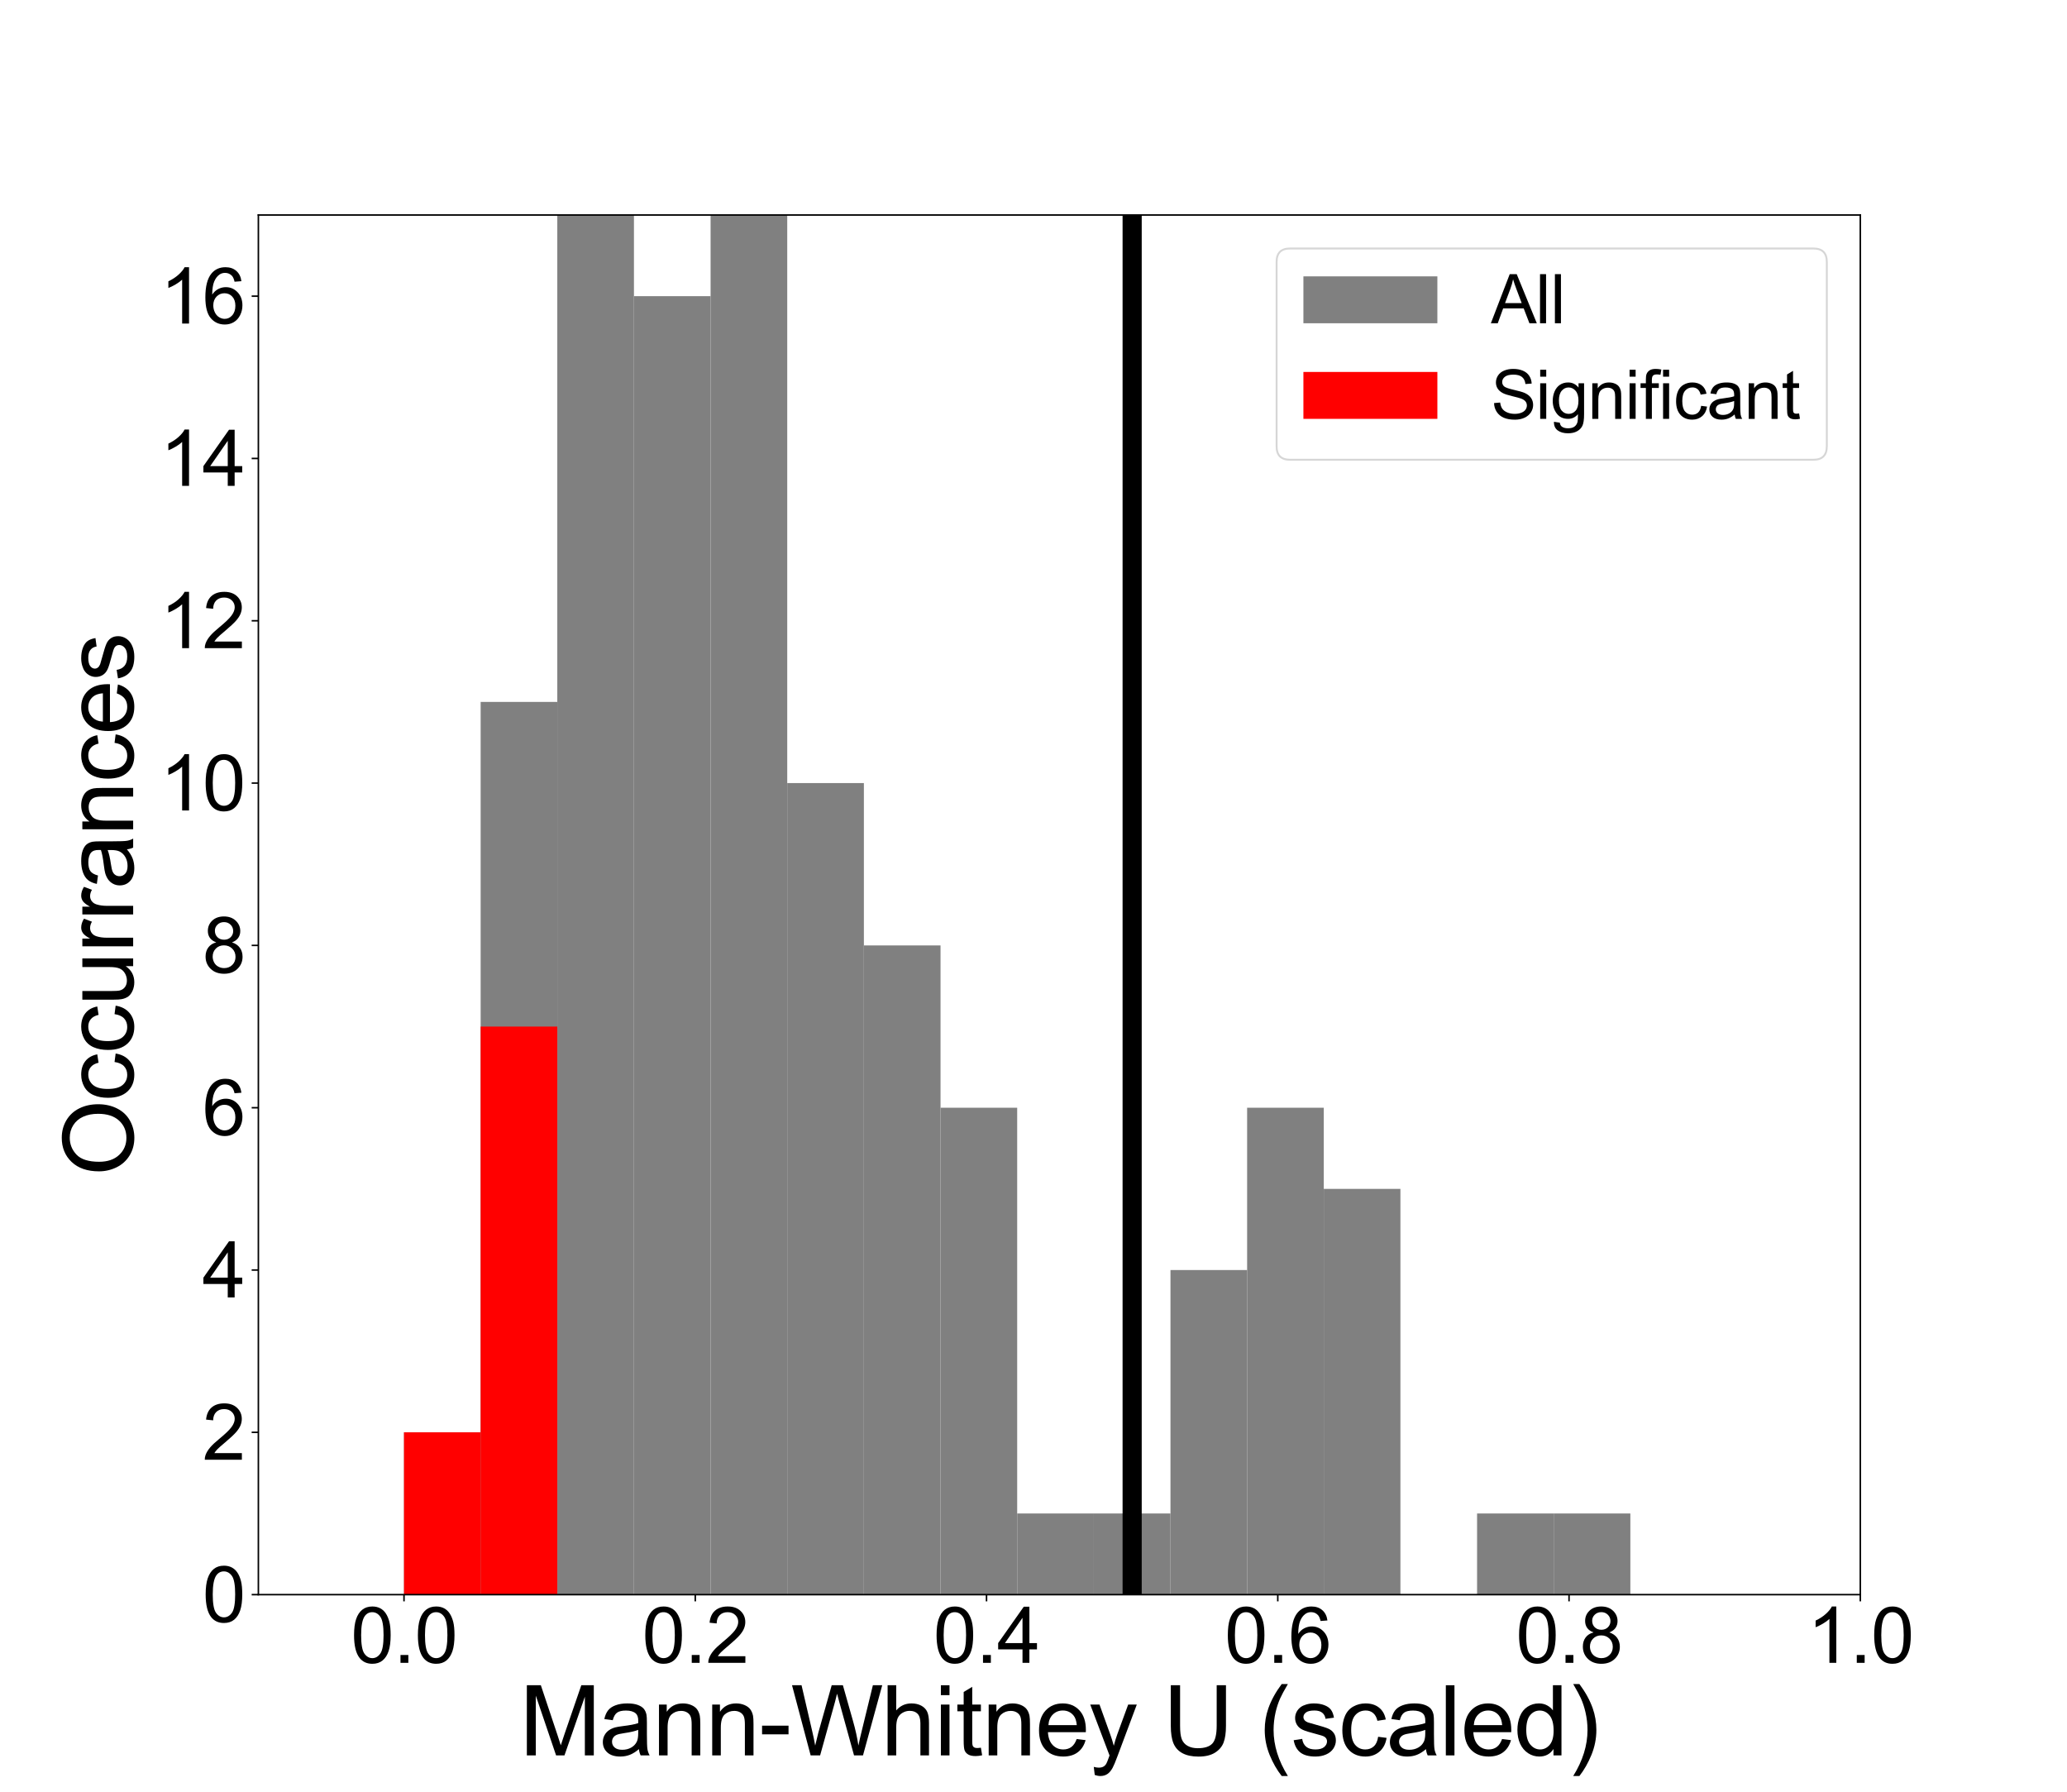 <?xml version="1.0" encoding="utf-8" standalone="no"?>
<!DOCTYPE svg PUBLIC "-//W3C//DTD SVG 1.1//EN"
  "http://www.w3.org/Graphics/SVG/1.1/DTD/svg11.dtd">
<svg height="936pt" version="1.1" viewBox="0 0 1080 936" width="1080pt" xmlns="http://www.w3.org/2000/svg" xmlns:xlink="http://www.w3.org/1999/xlink">
 <defs>
  <style type="text/css">*{stroke-linecap:butt;stroke-linejoin:round;}</style>
 </defs>
 <g id="figure_1">
  <g id="patch_1">
   <path d="M 0 936 
L 1080 936 
L 1080 0 
L 0 0 
z
" style="fill:#ffffff;"/>
  </g>
  <g id="axes_1">
   <g id="patch_2">
    <path d="M 135 833.04 
L 972 833.04 
L 972 112.32 
L 135 112.32 
z
" style="fill:#ffffff;"/>
   </g>
   <g id="patch_3">
    <path clip-path="url(#pf736b7287d)" d="M 211.091 833.04 
L 251.139 833.04 
L 251.139 748.249 
L 211.091 748.249 
z
" style="fill:#808080;"/>
   </g>
   <g id="patch_4">
    <path clip-path="url(#pf736b7287d)" d="M 251.139 833.04 
L 291.187 833.04 
L 291.187 366.692 
L 251.139 366.692 
z
" style="fill:#808080;"/>
   </g>
   <g id="patch_5">
    <path clip-path="url(#pf736b7287d)" d="M 291.187 833.04 
L 331.234 833.04 
L 331.234 112.32 
L 291.187 112.32 
z
" style="fill:#808080;"/>
   </g>
   <g id="patch_6">
    <path clip-path="url(#pf736b7287d)" d="M 331.234 833.04 
L 371.282 833.04 
L 371.282 154.715 
L 331.234 154.715 
z
" style="fill:#808080;"/>
   </g>
   <g id="patch_7">
    <path clip-path="url(#pf736b7287d)" d="M 371.282 833.04 
L 411.33 833.04 
L 411.33 112.32 
L 371.282 112.32 
z
" style="fill:#808080;"/>
   </g>
   <g id="patch_8">
    <path clip-path="url(#pf736b7287d)" d="M 411.33 833.04 
L 451.378 833.04 
L 451.378 409.087 
L 411.33 409.087 
z
" style="fill:#808080;"/>
   </g>
   <g id="patch_9">
    <path clip-path="url(#pf736b7287d)" d="M 451.378 833.04 
L 491.426 833.04 
L 491.426 493.878 
L 451.378 493.878 
z
" style="fill:#808080;"/>
   </g>
   <g id="patch_10">
    <path clip-path="url(#pf736b7287d)" d="M 491.426 833.04 
L 531.474 833.04 
L 531.474 578.668 
L 491.426 578.668 
z
" style="fill:#808080;"/>
   </g>
   <g id="patch_11">
    <path clip-path="url(#pf736b7287d)" d="M 531.474 833.04 
L 571.522 833.04 
L 571.522 790.645 
L 531.474 790.645 
z
" style="fill:#808080;"/>
   </g>
   <g id="patch_12">
    <path clip-path="url(#pf736b7287d)" d="M 571.522 833.04 
L 611.569 833.04 
L 611.569 790.645 
L 571.522 790.645 
z
" style="fill:#808080;"/>
   </g>
   <g id="patch_13">
    <path clip-path="url(#pf736b7287d)" d="M 611.569 833.04 
L 651.617 833.04 
L 651.617 663.459 
L 611.569 663.459 
z
" style="fill:#808080;"/>
   </g>
   <g id="patch_14">
    <path clip-path="url(#pf736b7287d)" d="M 651.617 833.04 
L 691.665 833.04 
L 691.665 578.668 
L 651.617 578.668 
z
" style="fill:#808080;"/>
   </g>
   <g id="patch_15">
    <path clip-path="url(#pf736b7287d)" d="M 691.665 833.04 
L 731.713 833.04 
L 731.713 621.064 
L 691.665 621.064 
z
" style="fill:#808080;"/>
   </g>
   <g id="patch_16">
    <path clip-path="url(#pf736b7287d)" d="M 731.713 833.04 
L 771.761 833.04 
L 771.761 833.04 
L 731.713 833.04 
z
" style="fill:#808080;"/>
   </g>
   <g id="patch_17">
    <path clip-path="url(#pf736b7287d)" d="M 771.761 833.04 
L 811.809 833.04 
L 811.809 790.645 
L 771.761 790.645 
z
" style="fill:#808080;"/>
   </g>
   <g id="patch_18">
    <path clip-path="url(#pf736b7287d)" d="M 811.809 833.04 
L 851.856 833.04 
L 851.856 790.645 
L 811.809 790.645 
z
" style="fill:#808080;"/>
   </g>
   <g id="patch_19">
    <path clip-path="url(#pf736b7287d)" d="M 851.856 833.04 
L 891.904 833.04 
L 891.904 833.04 
L 851.856 833.04 
z
" style="fill:#808080;"/>
   </g>
   <g id="patch_20">
    <path clip-path="url(#pf736b7287d)" d="M 891.904 833.04 
L 931.952 833.04 
L 931.952 833.04 
L 891.904 833.04 
z
" style="fill:#808080;"/>
   </g>
   <g id="patch_21">
    <path clip-path="url(#pf736b7287d)" d="M 931.952 833.04 
L 972 833.04 
L 972 833.04 
L 931.952 833.04 
z
" style="fill:#808080;"/>
   </g>
   <g id="patch_22">
    <path clip-path="url(#pf736b7287d)" d="M 211.091 833.04 
L 251.139 833.04 
L 251.139 748.249 
L 211.091 748.249 
z
" style="fill:#ff0000;"/>
   </g>
   <g id="patch_23">
    <path clip-path="url(#pf736b7287d)" d="M 251.139 833.04 
L 291.187 833.04 
L 291.187 536.273 
L 251.139 536.273 
z
" style="fill:#ff0000;"/>
   </g>
   <g id="patch_24">
    <path clip-path="url(#pf736b7287d)" d="M 291.187 833.04 
L 331.234 833.04 
L 331.234 833.04 
L 291.187 833.04 
z
" style="fill:#ff0000;"/>
   </g>
   <g id="patch_25">
    <path clip-path="url(#pf736b7287d)" d="M 331.234 833.04 
L 371.282 833.04 
L 371.282 833.04 
L 331.234 833.04 
z
" style="fill:#ff0000;"/>
   </g>
   <g id="patch_26">
    <path clip-path="url(#pf736b7287d)" d="M 371.282 833.04 
L 411.33 833.04 
L 411.33 833.04 
L 371.282 833.04 
z
" style="fill:#ff0000;"/>
   </g>
   <g id="patch_27">
    <path clip-path="url(#pf736b7287d)" d="M 411.33 833.04 
L 451.378 833.04 
L 451.378 833.04 
L 411.33 833.04 
z
" style="fill:#ff0000;"/>
   </g>
   <g id="patch_28">
    <path clip-path="url(#pf736b7287d)" d="M 451.378 833.04 
L 491.426 833.04 
L 491.426 833.04 
L 451.378 833.04 
z
" style="fill:#ff0000;"/>
   </g>
   <g id="patch_29">
    <path clip-path="url(#pf736b7287d)" d="M 491.426 833.04 
L 531.474 833.04 
L 531.474 833.04 
L 491.426 833.04 
z
" style="fill:#ff0000;"/>
   </g>
   <g id="patch_30">
    <path clip-path="url(#pf736b7287d)" d="M 531.474 833.04 
L 571.522 833.04 
L 571.522 833.04 
L 531.474 833.04 
z
" style="fill:#ff0000;"/>
   </g>
   <g id="patch_31">
    <path clip-path="url(#pf736b7287d)" d="M 571.522 833.04 
L 611.569 833.04 
L 611.569 833.04 
L 571.522 833.04 
z
" style="fill:#ff0000;"/>
   </g>
   <g id="patch_32">
    <path clip-path="url(#pf736b7287d)" d="M 611.569 833.04 
L 651.617 833.04 
L 651.617 833.04 
L 611.569 833.04 
z
" style="fill:#ff0000;"/>
   </g>
   <g id="patch_33">
    <path clip-path="url(#pf736b7287d)" d="M 651.617 833.04 
L 691.665 833.04 
L 691.665 833.04 
L 651.617 833.04 
z
" style="fill:#ff0000;"/>
   </g>
   <g id="patch_34">
    <path clip-path="url(#pf736b7287d)" d="M 691.665 833.04 
L 731.713 833.04 
L 731.713 833.04 
L 691.665 833.04 
z
" style="fill:#ff0000;"/>
   </g>
   <g id="patch_35">
    <path clip-path="url(#pf736b7287d)" d="M 731.713 833.04 
L 771.761 833.04 
L 771.761 833.04 
L 731.713 833.04 
z
" style="fill:#ff0000;"/>
   </g>
   <g id="patch_36">
    <path clip-path="url(#pf736b7287d)" d="M 771.761 833.04 
L 811.809 833.04 
L 811.809 833.04 
L 771.761 833.04 
z
" style="fill:#ff0000;"/>
   </g>
   <g id="patch_37">
    <path clip-path="url(#pf736b7287d)" d="M 811.809 833.04 
L 851.856 833.04 
L 851.856 833.04 
L 811.809 833.04 
z
" style="fill:#ff0000;"/>
   </g>
   <g id="patch_38">
    <path clip-path="url(#pf736b7287d)" d="M 851.856 833.04 
L 891.904 833.04 
L 891.904 833.04 
L 851.856 833.04 
z
" style="fill:#ff0000;"/>
   </g>
   <g id="patch_39">
    <path clip-path="url(#pf736b7287d)" d="M 891.904 833.04 
L 931.952 833.04 
L 931.952 833.04 
L 891.904 833.04 
z
" style="fill:#ff0000;"/>
   </g>
   <g id="patch_40">
    <path clip-path="url(#pf736b7287d)" d="M 931.952 833.04 
L 972 833.04 
L 972 833.04 
L 931.952 833.04 
z
" style="fill:#ff0000;"/>
   </g>
   <g id="matplotlib.axis_1">
    <g id="xtick_1">
     <g id="line2d_1">
      <defs>
       <path d="M 0 0 
L 0 3.5 
" id="m71aa6d4d23" style="stroke:#000000;stroke-width:0.8;"/>
      </defs>
      <g>
       <use style="stroke:#000000;stroke-width:0.8;" x="211.091" xlink:href="#m71aa6d4d23" y="833.04"/>
      </g>
     </g>
     <g id="text_1">
      <!-- 0.0 -->
      <g transform="translate(183.291 868.671)scale(0.4 -0.4)">
       <defs>
        <path d="M 266 2259 
Q 266 3072 433 3567 
Q 600 4063 929 4331 
Q 1259 4600 1759 4600 
Q 2128 4600 2406 4451 
Q 2684 4303 2865 4023 
Q 3047 3744 3150 3342 
Q 3253 2941 3253 2259 
Q 3253 1453 3087 958 
Q 2922 463 2592 192 
Q 2263 -78 1759 -78 
Q 1097 -78 719 397 
Q 266 969 266 2259 
z
M 844 2259 
Q 844 1131 1108 757 
Q 1372 384 1759 384 
Q 2147 384 2411 759 
Q 2675 1134 2675 2259 
Q 2675 3391 2411 3762 
Q 2147 4134 1753 4134 
Q 1366 4134 1134 3806 
Q 844 3388 844 2259 
z
" id="ArialMT-30" transform="scale(0.016)"/>
        <path d="M 581 0 
L 581 641 
L 1222 641 
L 1222 0 
L 581 0 
z
" id="ArialMT-2e" transform="scale(0.016)"/>
       </defs>
       <use xlink:href="#ArialMT-30"/>
       <use x="55.615" xlink:href="#ArialMT-2e"/>
       <use x="83.398" xlink:href="#ArialMT-30"/>
      </g>
     </g>
    </g>
    <g id="xtick_2">
     <g id="line2d_2">
      <g>
       <use style="stroke:#000000;stroke-width:0.8;" x="363.273" xlink:href="#m71aa6d4d23" y="833.04"/>
      </g>
     </g>
     <g id="text_2">
      <!-- 0.2 -->
      <g transform="translate(335.473 868.671)scale(0.4 -0.4)">
       <defs>
        <path d="M 3222 541 
L 3222 0 
L 194 0 
Q 188 203 259 391 
Q 375 700 629 1000 
Q 884 1300 1366 1694 
Q 2113 2306 2375 2664 
Q 2638 3022 2638 3341 
Q 2638 3675 2398 3904 
Q 2159 4134 1775 4134 
Q 1369 4134 1125 3890 
Q 881 3647 878 3216 
L 300 3275 
Q 359 3922 746 4261 
Q 1134 4600 1788 4600 
Q 2447 4600 2831 4234 
Q 3216 3869 3216 3328 
Q 3216 3053 3103 2787 
Q 2991 2522 2730 2228 
Q 2469 1934 1863 1422 
Q 1356 997 1212 845 
Q 1069 694 975 541 
L 3222 541 
z
" id="ArialMT-32" transform="scale(0.016)"/>
       </defs>
       <use xlink:href="#ArialMT-30"/>
       <use x="55.615" xlink:href="#ArialMT-2e"/>
       <use x="83.398" xlink:href="#ArialMT-32"/>
      </g>
     </g>
    </g>
    <g id="xtick_3">
     <g id="line2d_3">
      <g>
       <use style="stroke:#000000;stroke-width:0.8;" x="515.455" xlink:href="#m71aa6d4d23" y="833.04"/>
      </g>
     </g>
     <g id="text_3">
      <!-- 0.4 -->
      <g transform="translate(487.655 868.671)scale(0.4 -0.4)">
       <defs>
        <path d="M 2069 0 
L 2069 1097 
L 81 1097 
L 81 1613 
L 2172 4581 
L 2631 4581 
L 2631 1613 
L 3250 1613 
L 3250 1097 
L 2631 1097 
L 2631 0 
L 2069 0 
z
M 2069 1613 
L 2069 3678 
L 634 1613 
L 2069 1613 
z
" id="ArialMT-34" transform="scale(0.016)"/>
       </defs>
       <use xlink:href="#ArialMT-30"/>
       <use x="55.615" xlink:href="#ArialMT-2e"/>
       <use x="83.398" xlink:href="#ArialMT-34"/>
      </g>
     </g>
    </g>
    <g id="xtick_4">
     <g id="line2d_4">
      <g>
       <use style="stroke:#000000;stroke-width:0.8;" x="667.636" xlink:href="#m71aa6d4d23" y="833.04"/>
      </g>
     </g>
     <g id="text_4">
      <!-- 0.6 -->
      <g transform="translate(639.836 868.671)scale(0.4 -0.4)">
       <defs>
        <path d="M 3184 3459 
L 2625 3416 
Q 2550 3747 2413 3897 
Q 2184 4138 1850 4138 
Q 1581 4138 1378 3988 
Q 1113 3794 959 3422 
Q 806 3050 800 2363 
Q 1003 2672 1297 2822 
Q 1591 2972 1913 2972 
Q 2475 2972 2870 2558 
Q 3266 2144 3266 1488 
Q 3266 1056 3080 686 
Q 2894 316 2569 119 
Q 2244 -78 1831 -78 
Q 1128 -78 684 439 
Q 241 956 241 2144 
Q 241 3472 731 4075 
Q 1159 4600 1884 4600 
Q 2425 4600 2770 4297 
Q 3116 3994 3184 3459 
z
M 888 1484 
Q 888 1194 1011 928 
Q 1134 663 1356 523 
Q 1578 384 1822 384 
Q 2178 384 2434 671 
Q 2691 959 2691 1453 
Q 2691 1928 2437 2201 
Q 2184 2475 1800 2475 
Q 1419 2475 1153 2201 
Q 888 1928 888 1484 
z
" id="ArialMT-36" transform="scale(0.016)"/>
       </defs>
       <use xlink:href="#ArialMT-30"/>
       <use x="55.615" xlink:href="#ArialMT-2e"/>
       <use x="83.398" xlink:href="#ArialMT-36"/>
      </g>
     </g>
    </g>
    <g id="xtick_5">
     <g id="line2d_5">
      <g>
       <use style="stroke:#000000;stroke-width:0.8;" x="819.818" xlink:href="#m71aa6d4d23" y="833.04"/>
      </g>
     </g>
     <g id="text_5">
      <!-- 0.8 -->
      <g transform="translate(792.018 868.671)scale(0.4 -0.4)">
       <defs>
        <path d="M 1131 2484 
Q 781 2613 612 2850 
Q 444 3088 444 3419 
Q 444 3919 803 4259 
Q 1163 4600 1759 4600 
Q 2359 4600 2725 4251 
Q 3091 3903 3091 3403 
Q 3091 3084 2923 2848 
Q 2756 2613 2416 2484 
Q 2838 2347 3058 2040 
Q 3278 1734 3278 1309 
Q 3278 722 2862 322 
Q 2447 -78 1769 -78 
Q 1091 -78 675 323 
Q 259 725 259 1325 
Q 259 1772 486 2073 
Q 713 2375 1131 2484 
z
M 1019 3438 
Q 1019 3113 1228 2906 
Q 1438 2700 1772 2700 
Q 2097 2700 2305 2904 
Q 2513 3109 2513 3406 
Q 2513 3716 2298 3927 
Q 2084 4138 1766 4138 
Q 1444 4138 1231 3931 
Q 1019 3725 1019 3438 
z
M 838 1322 
Q 838 1081 952 856 
Q 1066 631 1291 507 
Q 1516 384 1775 384 
Q 2178 384 2440 643 
Q 2703 903 2703 1303 
Q 2703 1709 2433 1975 
Q 2163 2241 1756 2241 
Q 1359 2241 1098 1978 
Q 838 1716 838 1322 
z
" id="ArialMT-38" transform="scale(0.016)"/>
       </defs>
       <use xlink:href="#ArialMT-30"/>
       <use x="55.615" xlink:href="#ArialMT-2e"/>
       <use x="83.398" xlink:href="#ArialMT-38"/>
      </g>
     </g>
    </g>
    <g id="xtick_6">
     <g id="line2d_6">
      <g>
       <use style="stroke:#000000;stroke-width:0.8;" x="972" xlink:href="#m71aa6d4d23" y="833.04"/>
      </g>
     </g>
     <g id="text_6">
      <!-- 1.0 -->
      <g transform="translate(944.2 868.671)scale(0.4 -0.4)">
       <defs>
        <path d="M 2384 0 
L 1822 0 
L 1822 3584 
Q 1619 3391 1289 3197 
Q 959 3003 697 2906 
L 697 3450 
Q 1169 3672 1522 3987 
Q 1875 4303 2022 4600 
L 2384 4600 
L 2384 0 
z
" id="ArialMT-31" transform="scale(0.016)"/>
       </defs>
       <use xlink:href="#ArialMT-31"/>
       <use x="55.615" xlink:href="#ArialMT-2e"/>
       <use x="83.398" xlink:href="#ArialMT-30"/>
      </g>
     </g>
    </g>
    <g id="text_7">
     <!-- Mann-Whitney U (scaled) -->
     <g transform="translate(271.484 917.02)scale(0.5 -0.5)">
      <defs>
       <path d="M 475 0 
L 475 4581 
L 1388 4581 
L 2472 1338 
Q 2622 884 2691 659 
Q 2769 909 2934 1394 
L 4031 4581 
L 4847 4581 
L 4847 0 
L 4263 0 
L 4263 3834 
L 2931 0 
L 2384 0 
L 1059 3900 
L 1059 0 
L 475 0 
z
" id="ArialMT-4d" transform="scale(0.016)"/>
       <path d="M 2588 409 
Q 2275 144 1986 34 
Q 1697 -75 1366 -75 
Q 819 -75 525 192 
Q 231 459 231 875 
Q 231 1119 342 1320 
Q 453 1522 633 1644 
Q 813 1766 1038 1828 
Q 1203 1872 1538 1913 
Q 2219 1994 2541 2106 
Q 2544 2222 2544 2253 
Q 2544 2597 2384 2738 
Q 2169 2928 1744 2928 
Q 1347 2928 1158 2789 
Q 969 2650 878 2297 
L 328 2372 
Q 403 2725 575 2942 
Q 747 3159 1072 3276 
Q 1397 3394 1825 3394 
Q 2250 3394 2515 3294 
Q 2781 3194 2906 3042 
Q 3031 2891 3081 2659 
Q 3109 2516 3109 2141 
L 3109 1391 
Q 3109 606 3145 398 
Q 3181 191 3288 0 
L 2700 0 
Q 2613 175 2588 409 
z
M 2541 1666 
Q 2234 1541 1622 1453 
Q 1275 1403 1131 1340 
Q 988 1278 909 1158 
Q 831 1038 831 891 
Q 831 666 1001 516 
Q 1172 366 1500 366 
Q 1825 366 2078 508 
Q 2331 650 2450 897 
Q 2541 1088 2541 1459 
L 2541 1666 
z
" id="ArialMT-61" transform="scale(0.016)"/>
       <path d="M 422 0 
L 422 3319 
L 928 3319 
L 928 2847 
Q 1294 3394 1984 3394 
Q 2284 3394 2536 3286 
Q 2788 3178 2913 3003 
Q 3038 2828 3088 2588 
Q 3119 2431 3119 2041 
L 3119 0 
L 2556 0 
L 2556 2019 
Q 2556 2363 2490 2533 
Q 2425 2703 2258 2804 
Q 2091 2906 1866 2906 
Q 1506 2906 1245 2678 
Q 984 2450 984 1813 
L 984 0 
L 422 0 
z
" id="ArialMT-6e" transform="scale(0.016)"/>
       <path d="M 203 1375 
L 203 1941 
L 1931 1941 
L 1931 1375 
L 203 1375 
z
" id="ArialMT-2d" transform="scale(0.016)"/>
       <path d="M 1294 0 
L 78 4581 
L 700 4581 
L 1397 1578 
Q 1509 1106 1591 641 
Q 1766 1375 1797 1488 
L 2669 4581 
L 3400 4581 
L 4056 2263 
Q 4303 1400 4413 641 
Q 4500 1075 4641 1638 
L 5359 4581 
L 5969 4581 
L 4713 0 
L 4128 0 
L 3163 3491 
Q 3041 3928 3019 4028 
Q 2947 3713 2884 3491 
L 1913 0 
L 1294 0 
z
" id="ArialMT-57" transform="scale(0.016)"/>
       <path d="M 422 0 
L 422 4581 
L 984 4581 
L 984 2938 
Q 1378 3394 1978 3394 
Q 2347 3394 2619 3248 
Q 2891 3103 3008 2847 
Q 3125 2591 3125 2103 
L 3125 0 
L 2563 0 
L 2563 2103 
Q 2563 2525 2380 2717 
Q 2197 2909 1863 2909 
Q 1613 2909 1392 2779 
Q 1172 2650 1078 2428 
Q 984 2206 984 1816 
L 984 0 
L 422 0 
z
" id="ArialMT-68" transform="scale(0.016)"/>
       <path d="M 425 3934 
L 425 4581 
L 988 4581 
L 988 3934 
L 425 3934 
z
M 425 0 
L 425 3319 
L 988 3319 
L 988 0 
L 425 0 
z
" id="ArialMT-69" transform="scale(0.016)"/>
       <path d="M 1650 503 
L 1731 6 
Q 1494 -44 1306 -44 
Q 1000 -44 831 53 
Q 663 150 594 308 
Q 525 466 525 972 
L 525 2881 
L 113 2881 
L 113 3319 
L 525 3319 
L 525 4141 
L 1084 4478 
L 1084 3319 
L 1650 3319 
L 1650 2881 
L 1084 2881 
L 1084 941 
Q 1084 700 1114 631 
Q 1144 563 1211 522 
Q 1278 481 1403 481 
Q 1497 481 1650 503 
z
" id="ArialMT-74" transform="scale(0.016)"/>
       <path d="M 2694 1069 
L 3275 997 
Q 3138 488 2766 206 
Q 2394 -75 1816 -75 
Q 1088 -75 661 373 
Q 234 822 234 1631 
Q 234 2469 665 2931 
Q 1097 3394 1784 3394 
Q 2450 3394 2872 2941 
Q 3294 2488 3294 1666 
Q 3294 1616 3291 1516 
L 816 1516 
Q 847 969 1125 678 
Q 1403 388 1819 388 
Q 2128 388 2347 550 
Q 2566 713 2694 1069 
z
M 847 1978 
L 2700 1978 
Q 2663 2397 2488 2606 
Q 2219 2931 1791 2931 
Q 1403 2931 1139 2672 
Q 875 2413 847 1978 
z
" id="ArialMT-65" transform="scale(0.016)"/>
       <path d="M 397 -1278 
L 334 -750 
Q 519 -800 656 -800 
Q 844 -800 956 -737 
Q 1069 -675 1141 -563 
Q 1194 -478 1313 -144 
Q 1328 -97 1363 -6 
L 103 3319 
L 709 3319 
L 1400 1397 
Q 1534 1031 1641 628 
Q 1738 1016 1872 1384 
L 2581 3319 
L 3144 3319 
L 1881 -56 
Q 1678 -603 1566 -809 
Q 1416 -1088 1222 -1217 
Q 1028 -1347 759 -1347 
Q 597 -1347 397 -1278 
z
" id="ArialMT-79" transform="scale(0.016)"/>
       <path id="ArialMT-20" transform="scale(0.016)"/>
       <path d="M 3500 4581 
L 4106 4581 
L 4106 1934 
Q 4106 1244 3950 837 
Q 3794 431 3386 176 
Q 2978 -78 2316 -78 
Q 1672 -78 1262 144 
Q 853 366 678 786 
Q 503 1206 503 1934 
L 503 4581 
L 1109 4581 
L 1109 1938 
Q 1109 1341 1220 1058 
Q 1331 775 1601 622 
Q 1872 469 2263 469 
Q 2931 469 3215 772 
Q 3500 1075 3500 1938 
L 3500 4581 
z
" id="ArialMT-55" transform="scale(0.016)"/>
       <path d="M 1497 -1347 
Q 1031 -759 709 28 
Q 388 816 388 1659 
Q 388 2403 628 3084 
Q 909 3875 1497 4659 
L 1900 4659 
Q 1522 4009 1400 3731 
Q 1209 3300 1100 2831 
Q 966 2247 966 1656 
Q 966 153 1900 -1347 
L 1497 -1347 
z
" id="ArialMT-28" transform="scale(0.016)"/>
       <path d="M 197 991 
L 753 1078 
Q 800 744 1014 566 
Q 1228 388 1613 388 
Q 2000 388 2187 545 
Q 2375 703 2375 916 
Q 2375 1106 2209 1216 
Q 2094 1291 1634 1406 
Q 1016 1563 777 1677 
Q 538 1791 414 1992 
Q 291 2194 291 2438 
Q 291 2659 392 2848 
Q 494 3038 669 3163 
Q 800 3259 1026 3326 
Q 1253 3394 1513 3394 
Q 1903 3394 2198 3281 
Q 2494 3169 2634 2976 
Q 2775 2784 2828 2463 
L 2278 2388 
Q 2241 2644 2061 2787 
Q 1881 2931 1553 2931 
Q 1166 2931 1000 2803 
Q 834 2675 834 2503 
Q 834 2394 903 2306 
Q 972 2216 1119 2156 
Q 1203 2125 1616 2013 
Q 2213 1853 2448 1751 
Q 2684 1650 2818 1456 
Q 2953 1263 2953 975 
Q 2953 694 2789 445 
Q 2625 197 2315 61 
Q 2006 -75 1616 -75 
Q 969 -75 630 194 
Q 291 463 197 991 
z
" id="ArialMT-73" transform="scale(0.016)"/>
       <path d="M 2588 1216 
L 3141 1144 
Q 3050 572 2676 248 
Q 2303 -75 1759 -75 
Q 1078 -75 664 370 
Q 250 816 250 1647 
Q 250 2184 428 2587 
Q 606 2991 970 3192 
Q 1334 3394 1763 3394 
Q 2303 3394 2647 3120 
Q 2991 2847 3088 2344 
L 2541 2259 
Q 2463 2594 2264 2762 
Q 2066 2931 1784 2931 
Q 1359 2931 1093 2626 
Q 828 2322 828 1663 
Q 828 994 1084 691 
Q 1341 388 1753 388 
Q 2084 388 2306 591 
Q 2528 794 2588 1216 
z
" id="ArialMT-63" transform="scale(0.016)"/>
       <path d="M 409 0 
L 409 4581 
L 972 4581 
L 972 0 
L 409 0 
z
" id="ArialMT-6c" transform="scale(0.016)"/>
       <path d="M 2575 0 
L 2575 419 
Q 2259 -75 1647 -75 
Q 1250 -75 917 144 
Q 584 363 401 755 
Q 219 1147 219 1656 
Q 219 2153 384 2558 
Q 550 2963 881 3178 
Q 1213 3394 1622 3394 
Q 1922 3394 2156 3267 
Q 2391 3141 2538 2938 
L 2538 4581 
L 3097 4581 
L 3097 0 
L 2575 0 
z
M 797 1656 
Q 797 1019 1065 703 
Q 1334 388 1700 388 
Q 2069 388 2326 689 
Q 2584 991 2584 1609 
Q 2584 2291 2321 2609 
Q 2059 2928 1675 2928 
Q 1300 2928 1048 2622 
Q 797 2316 797 1656 
z
" id="ArialMT-64" transform="scale(0.016)"/>
       <path d="M 791 -1347 
L 388 -1347 
Q 1322 153 1322 1656 
Q 1322 2244 1188 2822 
Q 1081 3291 891 3722 
Q 769 4003 388 4659 
L 791 4659 
Q 1378 3875 1659 3084 
Q 1900 2403 1900 1659 
Q 1900 816 1576 28 
Q 1253 -759 791 -1347 
z
" id="ArialMT-29" transform="scale(0.016)"/>
      </defs>
      <use xlink:href="#ArialMT-4d"/>
      <use x="83.301" xlink:href="#ArialMT-61"/>
      <use x="138.916" xlink:href="#ArialMT-6e"/>
      <use x="194.531" xlink:href="#ArialMT-6e"/>
      <use x="250.146" xlink:href="#ArialMT-2d"/>
      <use x="283.447" xlink:href="#ArialMT-57"/>
      <use x="377.832" xlink:href="#ArialMT-68"/>
      <use x="433.447" xlink:href="#ArialMT-69"/>
      <use x="455.664" xlink:href="#ArialMT-74"/>
      <use x="483.447" xlink:href="#ArialMT-6e"/>
      <use x="539.062" xlink:href="#ArialMT-65"/>
      <use x="594.678" xlink:href="#ArialMT-79"/>
      <use x="644.678" xlink:href="#ArialMT-20"/>
      <use x="672.461" xlink:href="#ArialMT-55"/>
      <use x="744.678" xlink:href="#ArialMT-20"/>
      <use x="772.461" xlink:href="#ArialMT-28"/>
      <use x="805.762" xlink:href="#ArialMT-73"/>
      <use x="855.762" xlink:href="#ArialMT-63"/>
      <use x="905.762" xlink:href="#ArialMT-61"/>
      <use x="961.377" xlink:href="#ArialMT-6c"/>
      <use x="983.594" xlink:href="#ArialMT-65"/>
      <use x="1039.209" xlink:href="#ArialMT-64"/>
      <use x="1094.824" xlink:href="#ArialMT-29"/>
     </g>
    </g>
   </g>
   <g id="matplotlib.axis_2">
    <g id="ytick_1">
     <g id="line2d_7">
      <defs>
       <path d="M 0 0 
L -3.5 0 
" id="m9abcf1a8da" style="stroke:#000000;stroke-width:0.8;"/>
      </defs>
      <g>
       <use style="stroke:#000000;stroke-width:0.8;" x="135" xlink:href="#m9abcf1a8da" y="833.04"/>
      </g>
     </g>
     <g id="text_8">
      <!-- 0 -->
      <g transform="translate(105.756 847.356)scale(0.4 -0.4)">
       <use xlink:href="#ArialMT-30"/>
      </g>
     </g>
    </g>
    <g id="ytick_2">
     <g id="line2d_8">
      <g>
       <use style="stroke:#000000;stroke-width:0.8;" x="135" xlink:href="#m9abcf1a8da" y="748.249"/>
      </g>
     </g>
     <g id="text_9">
      <!-- 2 -->
      <g transform="translate(105.756 762.565)scale(0.4 -0.4)">
       <use xlink:href="#ArialMT-32"/>
      </g>
     </g>
    </g>
    <g id="ytick_3">
     <g id="line2d_9">
      <g>
       <use style="stroke:#000000;stroke-width:0.8;" x="135" xlink:href="#m9abcf1a8da" y="663.459"/>
      </g>
     </g>
     <g id="text_10">
      <!-- 4 -->
      <g transform="translate(105.756 677.774)scale(0.4 -0.4)">
       <use xlink:href="#ArialMT-34"/>
      </g>
     </g>
    </g>
    <g id="ytick_4">
     <g id="line2d_10">
      <g>
       <use style="stroke:#000000;stroke-width:0.8;" x="135" xlink:href="#m9abcf1a8da" y="578.668"/>
      </g>
     </g>
     <g id="text_11">
      <!-- 6 -->
      <g transform="translate(105.756 592.984)scale(0.4 -0.4)">
       <use xlink:href="#ArialMT-36"/>
      </g>
     </g>
    </g>
    <g id="ytick_5">
     <g id="line2d_11">
      <g>
       <use style="stroke:#000000;stroke-width:0.8;" x="135" xlink:href="#m9abcf1a8da" y="493.878"/>
      </g>
     </g>
     <g id="text_12">
      <!-- 8 -->
      <g transform="translate(105.756 508.193)scale(0.4 -0.4)">
       <use xlink:href="#ArialMT-38"/>
      </g>
     </g>
    </g>
    <g id="ytick_6">
     <g id="line2d_12">
      <g>
       <use style="stroke:#000000;stroke-width:0.8;" x="135" xlink:href="#m9abcf1a8da" y="409.087"/>
      </g>
     </g>
     <g id="text_13">
      <!-- 10 -->
      <g transform="translate(83.513 423.403)scale(0.4 -0.4)">
       <use xlink:href="#ArialMT-31"/>
       <use x="55.615" xlink:href="#ArialMT-30"/>
      </g>
     </g>
    </g>
    <g id="ytick_7">
     <g id="line2d_13">
      <g>
       <use style="stroke:#000000;stroke-width:0.8;" x="135" xlink:href="#m9abcf1a8da" y="324.296"/>
      </g>
     </g>
     <g id="text_14">
      <!-- 12 -->
      <g transform="translate(83.513 338.612)scale(0.4 -0.4)">
       <use xlink:href="#ArialMT-31"/>
       <use x="55.615" xlink:href="#ArialMT-32"/>
      </g>
     </g>
    </g>
    <g id="ytick_8">
     <g id="line2d_14">
      <g>
       <use style="stroke:#000000;stroke-width:0.8;" x="135" xlink:href="#m9abcf1a8da" y="239.506"/>
      </g>
     </g>
     <g id="text_15">
      <!-- 14 -->
      <g transform="translate(83.513 253.822)scale(0.4 -0.4)">
       <use xlink:href="#ArialMT-31"/>
       <use x="55.615" xlink:href="#ArialMT-34"/>
      </g>
     </g>
    </g>
    <g id="ytick_9">
     <g id="line2d_15">
      <g>
       <use style="stroke:#000000;stroke-width:0.8;" x="135" xlink:href="#m9abcf1a8da" y="154.715"/>
      </g>
     </g>
     <g id="text_16">
      <!-- 16 -->
      <g transform="translate(83.513 169.031)scale(0.4 -0.4)">
       <use xlink:href="#ArialMT-31"/>
       <use x="55.615" xlink:href="#ArialMT-36"/>
      </g>
     </g>
    </g>
    <g id="text_17">
     <!-- Occurrances -->
     <g transform="translate(69.575 614.383)rotate(-90)scale(0.5 -0.5)">
      <defs>
       <path d="M 309 2231 
Q 309 3372 921 4017 
Q 1534 4663 2503 4663 
Q 3138 4663 3647 4359 
Q 4156 4056 4423 3514 
Q 4691 2972 4691 2284 
Q 4691 1588 4409 1038 
Q 4128 488 3612 205 
Q 3097 -78 2500 -78 
Q 1853 -78 1343 234 
Q 834 547 571 1087 
Q 309 1628 309 2231 
z
M 934 2222 
Q 934 1394 1379 917 
Q 1825 441 2497 441 
Q 3181 441 3623 922 
Q 4066 1403 4066 2288 
Q 4066 2847 3877 3264 
Q 3688 3681 3323 3911 
Q 2959 4141 2506 4141 
Q 1863 4141 1398 3698 
Q 934 3256 934 2222 
z
" id="ArialMT-4f" transform="scale(0.016)"/>
       <path d="M 2597 0 
L 2597 488 
Q 2209 -75 1544 -75 
Q 1250 -75 995 37 
Q 741 150 617 320 
Q 494 491 444 738 
Q 409 903 409 1263 
L 409 3319 
L 972 3319 
L 972 1478 
Q 972 1038 1006 884 
Q 1059 663 1231 536 
Q 1403 409 1656 409 
Q 1909 409 2131 539 
Q 2353 669 2445 892 
Q 2538 1116 2538 1541 
L 2538 3319 
L 3100 3319 
L 3100 0 
L 2597 0 
z
" id="ArialMT-75" transform="scale(0.016)"/>
       <path d="M 416 0 
L 416 3319 
L 922 3319 
L 922 2816 
Q 1116 3169 1280 3281 
Q 1444 3394 1641 3394 
Q 1925 3394 2219 3213 
L 2025 2691 
Q 1819 2813 1613 2813 
Q 1428 2813 1281 2702 
Q 1134 2591 1072 2394 
Q 978 2094 978 1738 
L 978 0 
L 416 0 
z
" id="ArialMT-72" transform="scale(0.016)"/>
      </defs>
      <use xlink:href="#ArialMT-4f"/>
      <use x="77.783" xlink:href="#ArialMT-63"/>
      <use x="127.783" xlink:href="#ArialMT-63"/>
      <use x="177.783" xlink:href="#ArialMT-75"/>
      <use x="233.398" xlink:href="#ArialMT-72"/>
      <use x="266.699" xlink:href="#ArialMT-72"/>
      <use x="300" xlink:href="#ArialMT-61"/>
      <use x="355.615" xlink:href="#ArialMT-6e"/>
      <use x="411.23" xlink:href="#ArialMT-63"/>
      <use x="461.23" xlink:href="#ArialMT-65"/>
      <use x="516.846" xlink:href="#ArialMT-73"/>
     </g>
    </g>
   </g>
   <g id="line2d_16">
    <path clip-path="url(#pf736b7287d)" d="M 591.545 833.04 
L 591.545 112.32 
" style="fill:none;stroke:#000000;stroke-linecap:square;stroke-width:10;"/>
   </g>
   <g id="patch_41">
    <path d="M 135 833.04 
L 135 112.32 
" style="fill:none;stroke:#000000;stroke-linecap:square;stroke-linejoin:miter;stroke-width:0.8;"/>
   </g>
   <g id="patch_42">
    <path d="M 972 833.04 
L 972 112.32 
" style="fill:none;stroke:#000000;stroke-linecap:square;stroke-linejoin:miter;stroke-width:0.8;"/>
   </g>
   <g id="patch_43">
    <path d="M 135 833.04 
L 972 833.04 
" style="fill:none;stroke:#000000;stroke-linecap:square;stroke-linejoin:miter;stroke-width:0.8;"/>
   </g>
   <g id="patch_44">
    <path d="M 135 112.32 
L 972 112.32 
" style="fill:none;stroke:#000000;stroke-linecap:square;stroke-linejoin:miter;stroke-width:0.8;"/>
   </g>
   <g id="legend_1">
    <g id="patch_45">
     <path d="M 674.024 240.174 
L 947.5 240.174 
Q 954.5 240.174 954.5 233.174 
L 954.5 136.82 
Q 954.5 129.82 947.5 129.82 
L 674.024 129.82 
Q 667.024 129.82 667.024 136.82 
L 667.024 233.174 
Q 667.024 240.174 674.024 240.174 
z
" style="fill:#ffffff;opacity:0.8;stroke:#cccccc;stroke-linejoin:miter;"/>
    </g>
    <g id="patch_46">
     <path d="M 681.024 168.872 
L 751.024 168.872 
L 751.024 144.372 
L 681.024 144.372 
z
" style="fill:#808080;"/>
    </g>
    <g id="text_18">
     <!-- All -->
     <g transform="translate(779.024 168.872)scale(0.35 -0.35)">
      <defs>
       <path d="M -9 0 
L 1750 4581 
L 2403 4581 
L 4278 0 
L 3588 0 
L 3053 1388 
L 1138 1388 
L 634 0 
L -9 0 
z
M 1313 1881 
L 2866 1881 
L 2388 3150 
Q 2169 3728 2063 4100 
Q 1975 3659 1816 3225 
L 1313 1881 
z
" id="ArialMT-41" transform="scale(0.016)"/>
      </defs>
      <use xlink:href="#ArialMT-41"/>
      <use x="66.699" xlink:href="#ArialMT-6c"/>
      <use x="88.916" xlink:href="#ArialMT-6c"/>
     </g>
    </g>
    <g id="patch_47">
     <path d="M 681.024 218.808 
L 751.024 218.808 
L 751.024 194.308 
L 681.024 194.308 
z
" style="fill:#ff0000;"/>
    </g>
    <g id="text_19">
     <!-- Significant -->
     <g transform="translate(779.024 218.808)scale(0.35 -0.35)">
      <defs>
       <path d="M 288 1472 
L 859 1522 
Q 900 1178 1048 958 
Q 1197 738 1509 602 
Q 1822 466 2213 466 
Q 2559 466 2825 569 
Q 3091 672 3220 851 
Q 3350 1031 3350 1244 
Q 3350 1459 3225 1620 
Q 3100 1781 2813 1891 
Q 2628 1963 1997 2114 
Q 1366 2266 1113 2400 
Q 784 2572 623 2826 
Q 463 3081 463 3397 
Q 463 3744 659 4045 
Q 856 4347 1234 4503 
Q 1613 4659 2075 4659 
Q 2584 4659 2973 4495 
Q 3363 4331 3572 4012 
Q 3781 3694 3797 3291 
L 3216 3247 
Q 3169 3681 2898 3903 
Q 2628 4125 2100 4125 
Q 1550 4125 1298 3923 
Q 1047 3722 1047 3438 
Q 1047 3191 1225 3031 
Q 1400 2872 2139 2705 
Q 2878 2538 3153 2413 
Q 3553 2228 3743 1945 
Q 3934 1663 3934 1294 
Q 3934 928 3725 604 
Q 3516 281 3123 101 
Q 2731 -78 2241 -78 
Q 1619 -78 1198 103 
Q 778 284 539 648 
Q 300 1013 288 1472 
z
" id="ArialMT-53" transform="scale(0.016)"/>
       <path d="M 319 -275 
L 866 -356 
Q 900 -609 1056 -725 
Q 1266 -881 1628 -881 
Q 2019 -881 2231 -725 
Q 2444 -569 2519 -288 
Q 2563 -116 2559 434 
Q 2191 0 1641 0 
Q 956 0 581 494 
Q 206 988 206 1678 
Q 206 2153 378 2554 
Q 550 2956 876 3175 
Q 1203 3394 1644 3394 
Q 2231 3394 2613 2919 
L 2613 3319 
L 3131 3319 
L 3131 450 
Q 3131 -325 2973 -648 
Q 2816 -972 2473 -1159 
Q 2131 -1347 1631 -1347 
Q 1038 -1347 672 -1080 
Q 306 -813 319 -275 
z
M 784 1719 
Q 784 1066 1043 766 
Q 1303 466 1694 466 
Q 2081 466 2343 764 
Q 2606 1063 2606 1700 
Q 2606 2309 2336 2618 
Q 2066 2928 1684 2928 
Q 1309 2928 1046 2623 
Q 784 2319 784 1719 
z
" id="ArialMT-67" transform="scale(0.016)"/>
       <path d="M 556 0 
L 556 2881 
L 59 2881 
L 59 3319 
L 556 3319 
L 556 3672 
Q 556 4006 616 4169 
Q 697 4388 901 4523 
Q 1106 4659 1475 4659 
Q 1713 4659 2000 4603 
L 1916 4113 
Q 1741 4144 1584 4144 
Q 1328 4144 1222 4034 
Q 1116 3925 1116 3625 
L 1116 3319 
L 1763 3319 
L 1763 2881 
L 1116 2881 
L 1116 0 
L 556 0 
z
" id="ArialMT-66" transform="scale(0.016)"/>
      </defs>
      <use xlink:href="#ArialMT-53"/>
      <use x="66.699" xlink:href="#ArialMT-69"/>
      <use x="88.916" xlink:href="#ArialMT-67"/>
      <use x="144.531" xlink:href="#ArialMT-6e"/>
      <use x="200.146" xlink:href="#ArialMT-69"/>
      <use x="222.363" xlink:href="#ArialMT-66"/>
      <use x="250.146" xlink:href="#ArialMT-69"/>
      <use x="272.363" xlink:href="#ArialMT-63"/>
      <use x="322.363" xlink:href="#ArialMT-61"/>
      <use x="377.979" xlink:href="#ArialMT-6e"/>
      <use x="433.594" xlink:href="#ArialMT-74"/>
     </g>
    </g>
   </g>
  </g>
 </g>
 <defs>
  <clipPath id="pf736b7287d">
   <rect height="720.72" width="837" x="135" y="112.32"/>
  </clipPath>
 </defs>
</svg>
